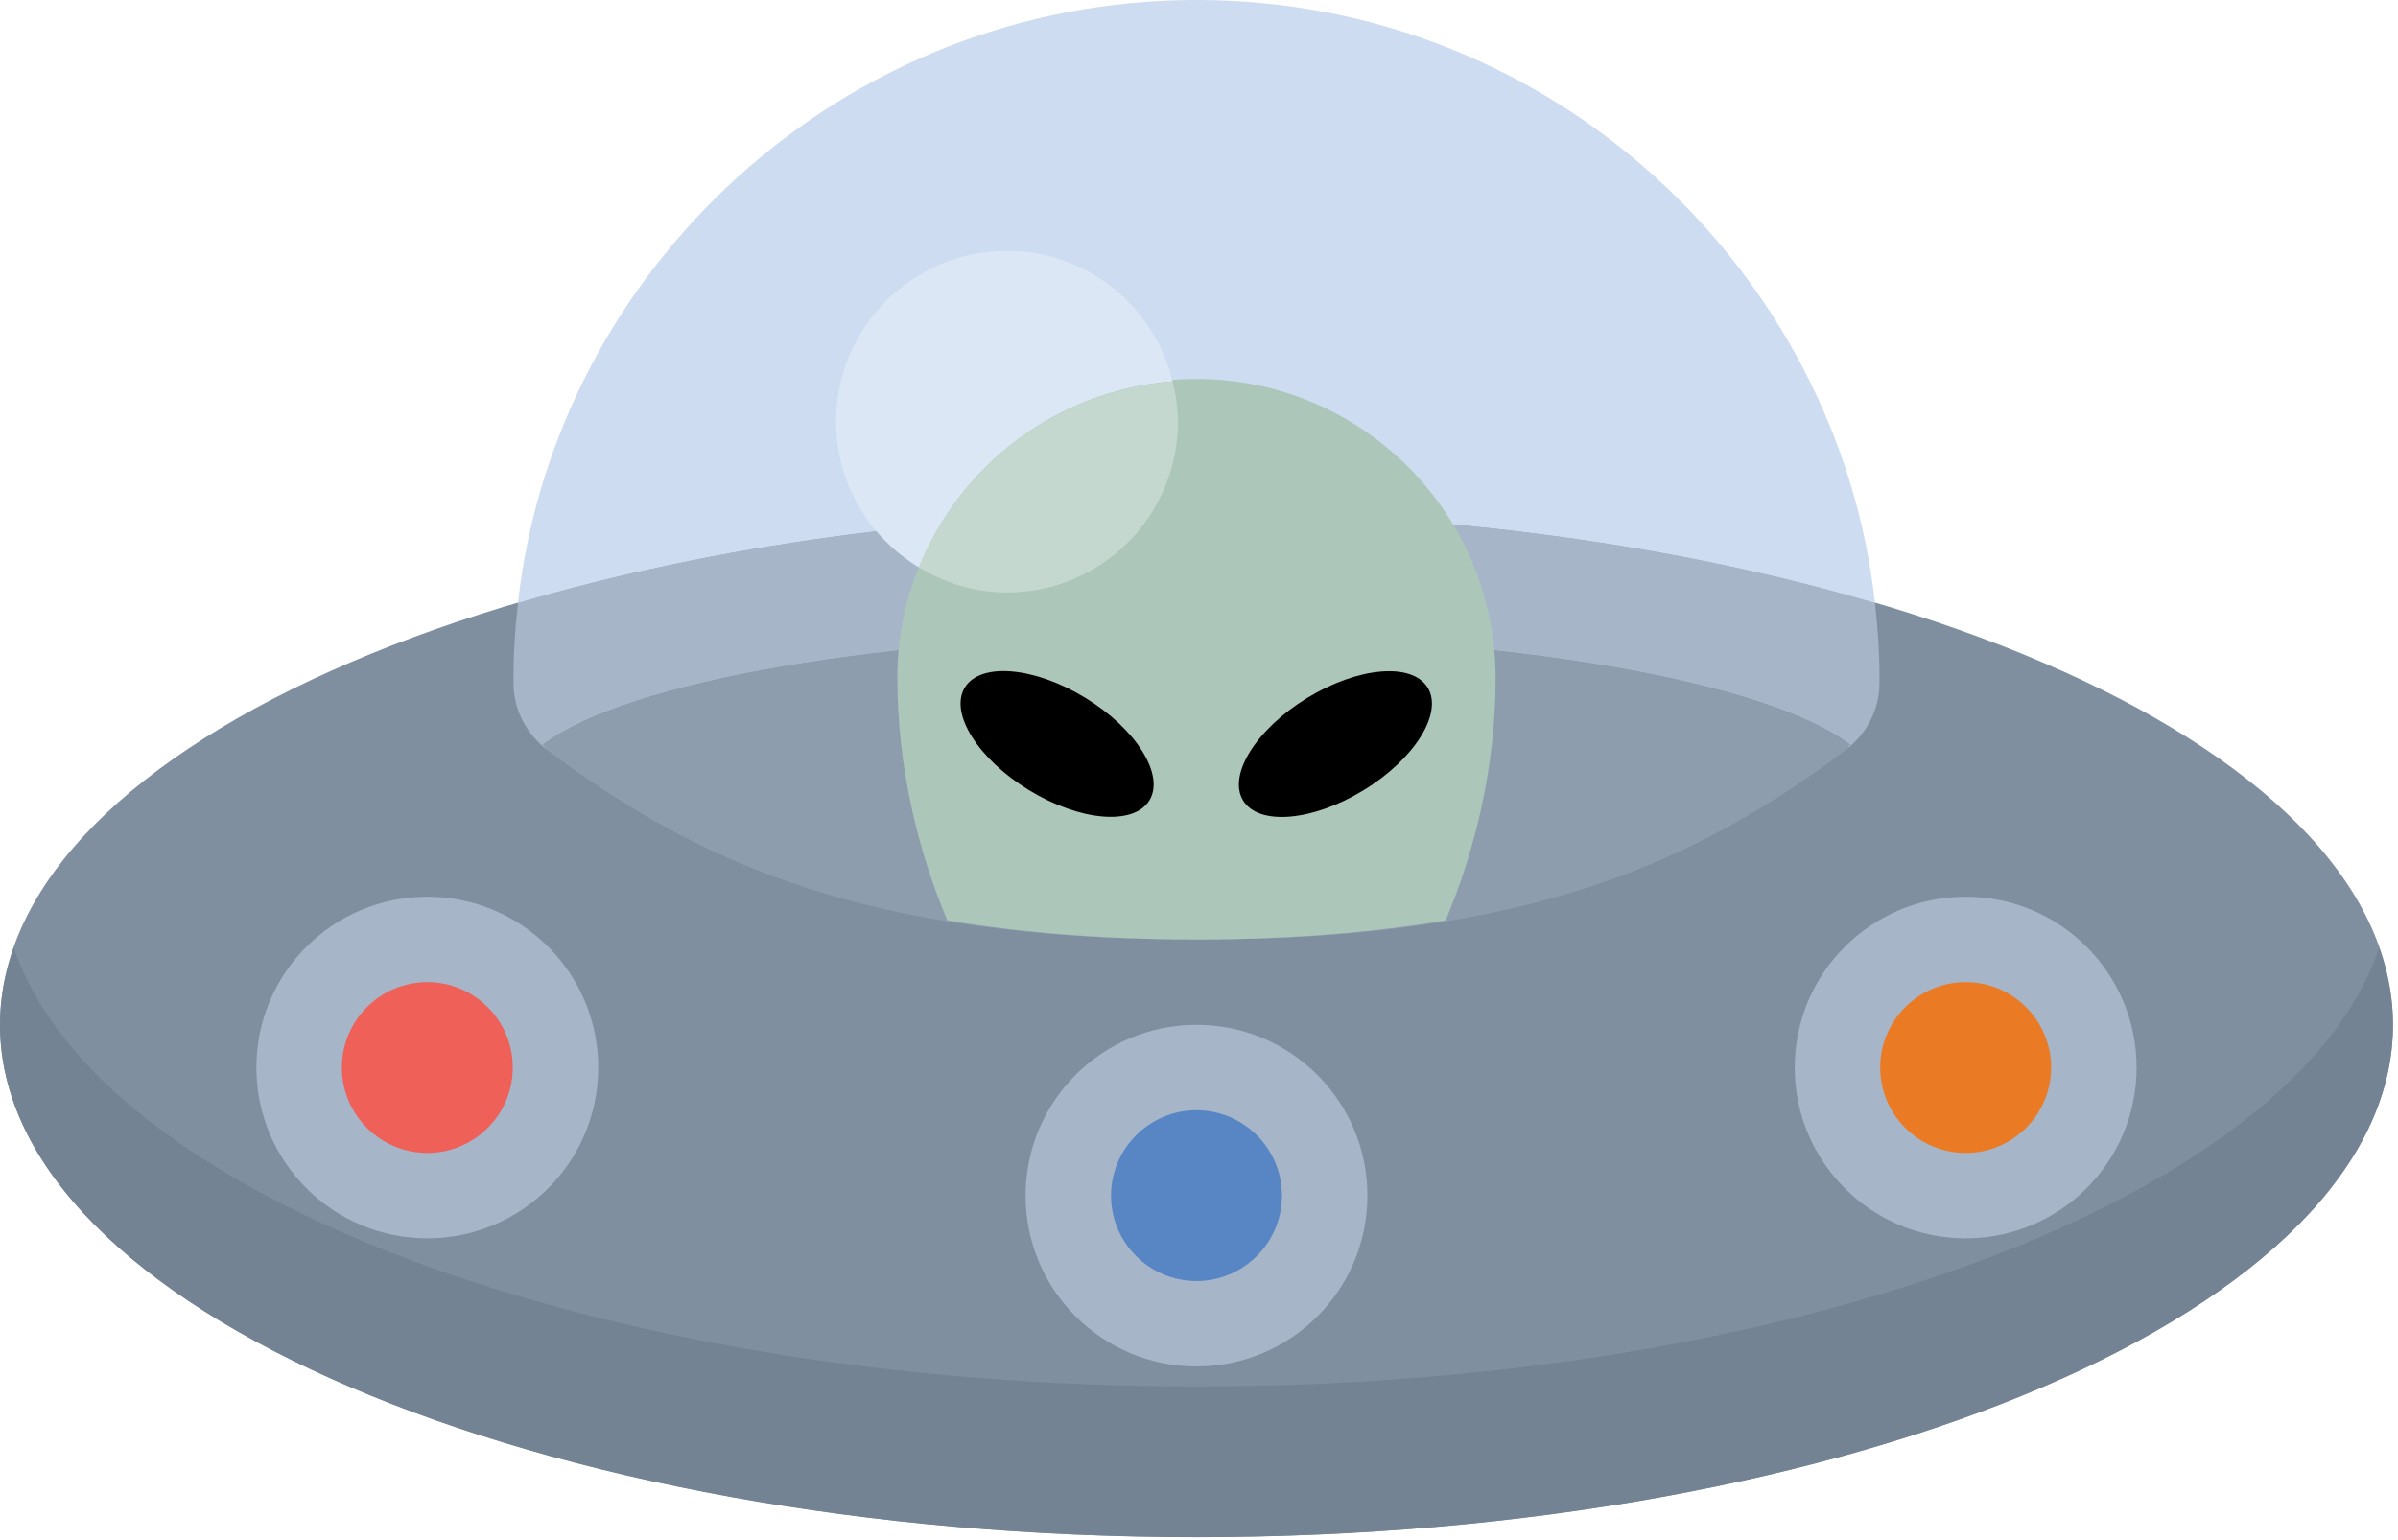 <svg width="369" height="237" viewBox="0 0 369 237" fill="none" xmlns="http://www.w3.org/2000/svg">
<path d="M184.113 236.598C285.796 236.598 368.226 201.285 368.226 157.724C368.226 114.164 285.796 78.851 184.113 78.851C82.43 78.851 0 114.164 0 157.724C0 201.285 82.43 236.598 184.113 236.598Z" fill="#7F8FA0"/>
<path d="M184.113 213.408C91.476 213.408 15.038 184.069 2.132 145.915C0.756 149.774 0 153.721 0 157.747C0 201.308 82.43 236.621 184.113 236.621C285.796 236.621 368.226 201.308 368.226 157.747C368.226 153.72 367.47 149.774 366.094 145.915C353.189 184.068 276.75 213.408 184.113 213.408Z" fill="#738394"/>
<path d="M79.704 92.815C79.246 96.969 78.957 101.163 79.023 105.424C79.084 109.378 81.111 113.117 84.285 115.478C106.924 132.32 132.314 144.603 184.114 144.603C235.914 144.603 261.304 132.32 283.943 115.478C287.116 113.118 289.143 109.379 289.203 105.426C289.268 101.166 288.978 96.972 288.517 92.815C258.838 84.04 222.901 78.874 184.113 78.874C145.323 78.874 109.384 84.04 79.704 92.815Z" fill="#A6B5C8"/>
<path d="M284.681 114.617C271.875 104.902 231.91 97.77 184.114 97.77C136.318 97.77 96.353 104.902 83.547 114.617C83.833 114.872 83.976 115.248 84.285 115.478C106.923 132.32 132.314 144.602 184.114 144.602C235.914 144.602 261.304 132.319 283.943 115.478C284.252 115.248 284.395 114.871 284.681 114.617Z" fill="#7F8FA0"/>
<path d="M284.681 114.617C271.875 104.902 231.91 97.77 184.114 97.77C136.318 97.77 96.353 104.902 83.547 114.617C83.833 114.872 83.976 115.248 84.285 115.478C106.923 132.32 132.314 144.602 184.114 144.602C235.914 144.602 261.304 132.319 283.943 115.478C284.252 115.248 284.395 114.871 284.681 114.617Z" fill="#8D9DAE"/>
<path d="M184.113 78.874C222.9 78.874 258.837 84.039 288.516 92.814C282.875 41.902 239.001 0 184.113 0C129.429 0 85.345 41.736 79.704 92.815C109.383 84.04 145.323 78.874 184.113 78.874Z" fill="#CDDCF0"/>
<path d="M184.112 144.602C198.932 144.602 211.405 143.501 222.455 141.671C227.182 130.451 230.141 117.58 230.141 104.343C230.141 78.976 209.489 58.334 184.112 58.334C158.735 58.334 138.084 78.976 138.084 104.343C138.084 117.579 141.041 130.45 145.769 141.671C156.819 143.501 169.293 144.602 184.112 144.602Z" fill="#ACC6B9"/>
<path d="M184.113 157.747C169.587 157.747 157.812 169.517 157.812 184.038C157.812 198.559 169.587 210.33 184.113 210.33C198.639 210.33 210.415 198.559 210.415 184.038C210.415 169.517 198.64 157.747 184.113 157.747Z" fill="#A6B5C8"/>
<path d="M65.755 138.029C51.229 138.029 39.453 149.799 39.453 164.32C39.453 178.841 51.229 190.611 65.755 190.611C80.281 190.611 92.057 178.841 92.057 164.32C92.057 149.799 80.282 138.029 65.755 138.029Z" fill="#A6B5C8"/>
<path d="M302.472 138.029C287.946 138.029 276.17 149.799 276.17 164.32C276.17 178.841 287.946 190.611 302.472 190.611C316.998 190.611 328.774 178.841 328.774 164.32C328.774 149.799 316.999 138.029 302.472 138.029Z" fill="#A6B5C8"/>
<path d="M167.01 107.415C159.166 102.617 150.862 101.906 148.462 105.826C146.062 109.746 150.475 116.813 158.319 121.611C166.163 126.409 174.467 127.121 176.867 123.201C179.267 119.281 174.854 112.214 167.01 107.415Z" fill="black"/>
<path d="M219.691 105.847C217.291 101.927 208.988 102.638 201.144 107.435C193.301 112.232 188.888 119.298 191.287 123.218C193.687 127.139 201.99 126.428 209.834 121.631C217.677 116.834 222.09 109.767 219.691 105.847Z" fill="black"/>
<path d="M180.439 58.705C177.639 47.193 167.33 38.615 154.951 38.615C140.425 38.615 128.649 50.386 128.649 64.906C128.649 74.463 133.8 82.747 141.429 87.349C147.775 71.488 162.696 60.138 180.439 58.705Z" fill="#DCE7F6"/>
<path d="M181.253 64.906C181.253 62.759 180.924 60.703 180.438 58.705C162.696 60.138 147.775 71.487 141.429 87.349C145.392 89.74 149.985 91.197 154.951 91.197C169.477 91.198 181.253 79.427 181.253 64.906Z" fill="#ACC6B9"/>
<path d="M181.253 64.906C181.253 62.759 180.924 60.703 180.438 58.705C162.696 60.138 147.775 71.487 141.429 87.349C145.392 89.74 149.985 91.197 154.951 91.197C169.477 91.198 181.253 79.427 181.253 64.906Z" fill="#C5D8D0"/>
<path d="M184.113 170.893C191.364 170.893 197.264 176.79 197.264 184.038C197.264 191.287 191.364 197.184 184.113 197.184C176.862 197.184 170.962 191.287 170.962 184.038C170.962 176.79 176.862 170.893 184.113 170.893Z" fill="#5886C5"/>
<path d="M65.754 151.174C73.006 151.174 78.905 157.072 78.905 164.32C78.905 171.568 73.006 177.465 65.754 177.465C58.503 177.465 52.603 171.568 52.603 164.32C52.603 157.072 58.503 151.174 65.754 151.174Z" fill="#EE6058"/>
<path d="M302.471 151.174C309.722 151.174 315.622 157.072 315.622 164.32C315.622 171.568 309.722 177.465 302.471 177.465C295.22 177.465 289.32 171.568 289.32 164.32C289.32 157.072 295.22 151.174 302.471 151.174Z" fill="#EB7A25"/>
</svg>
